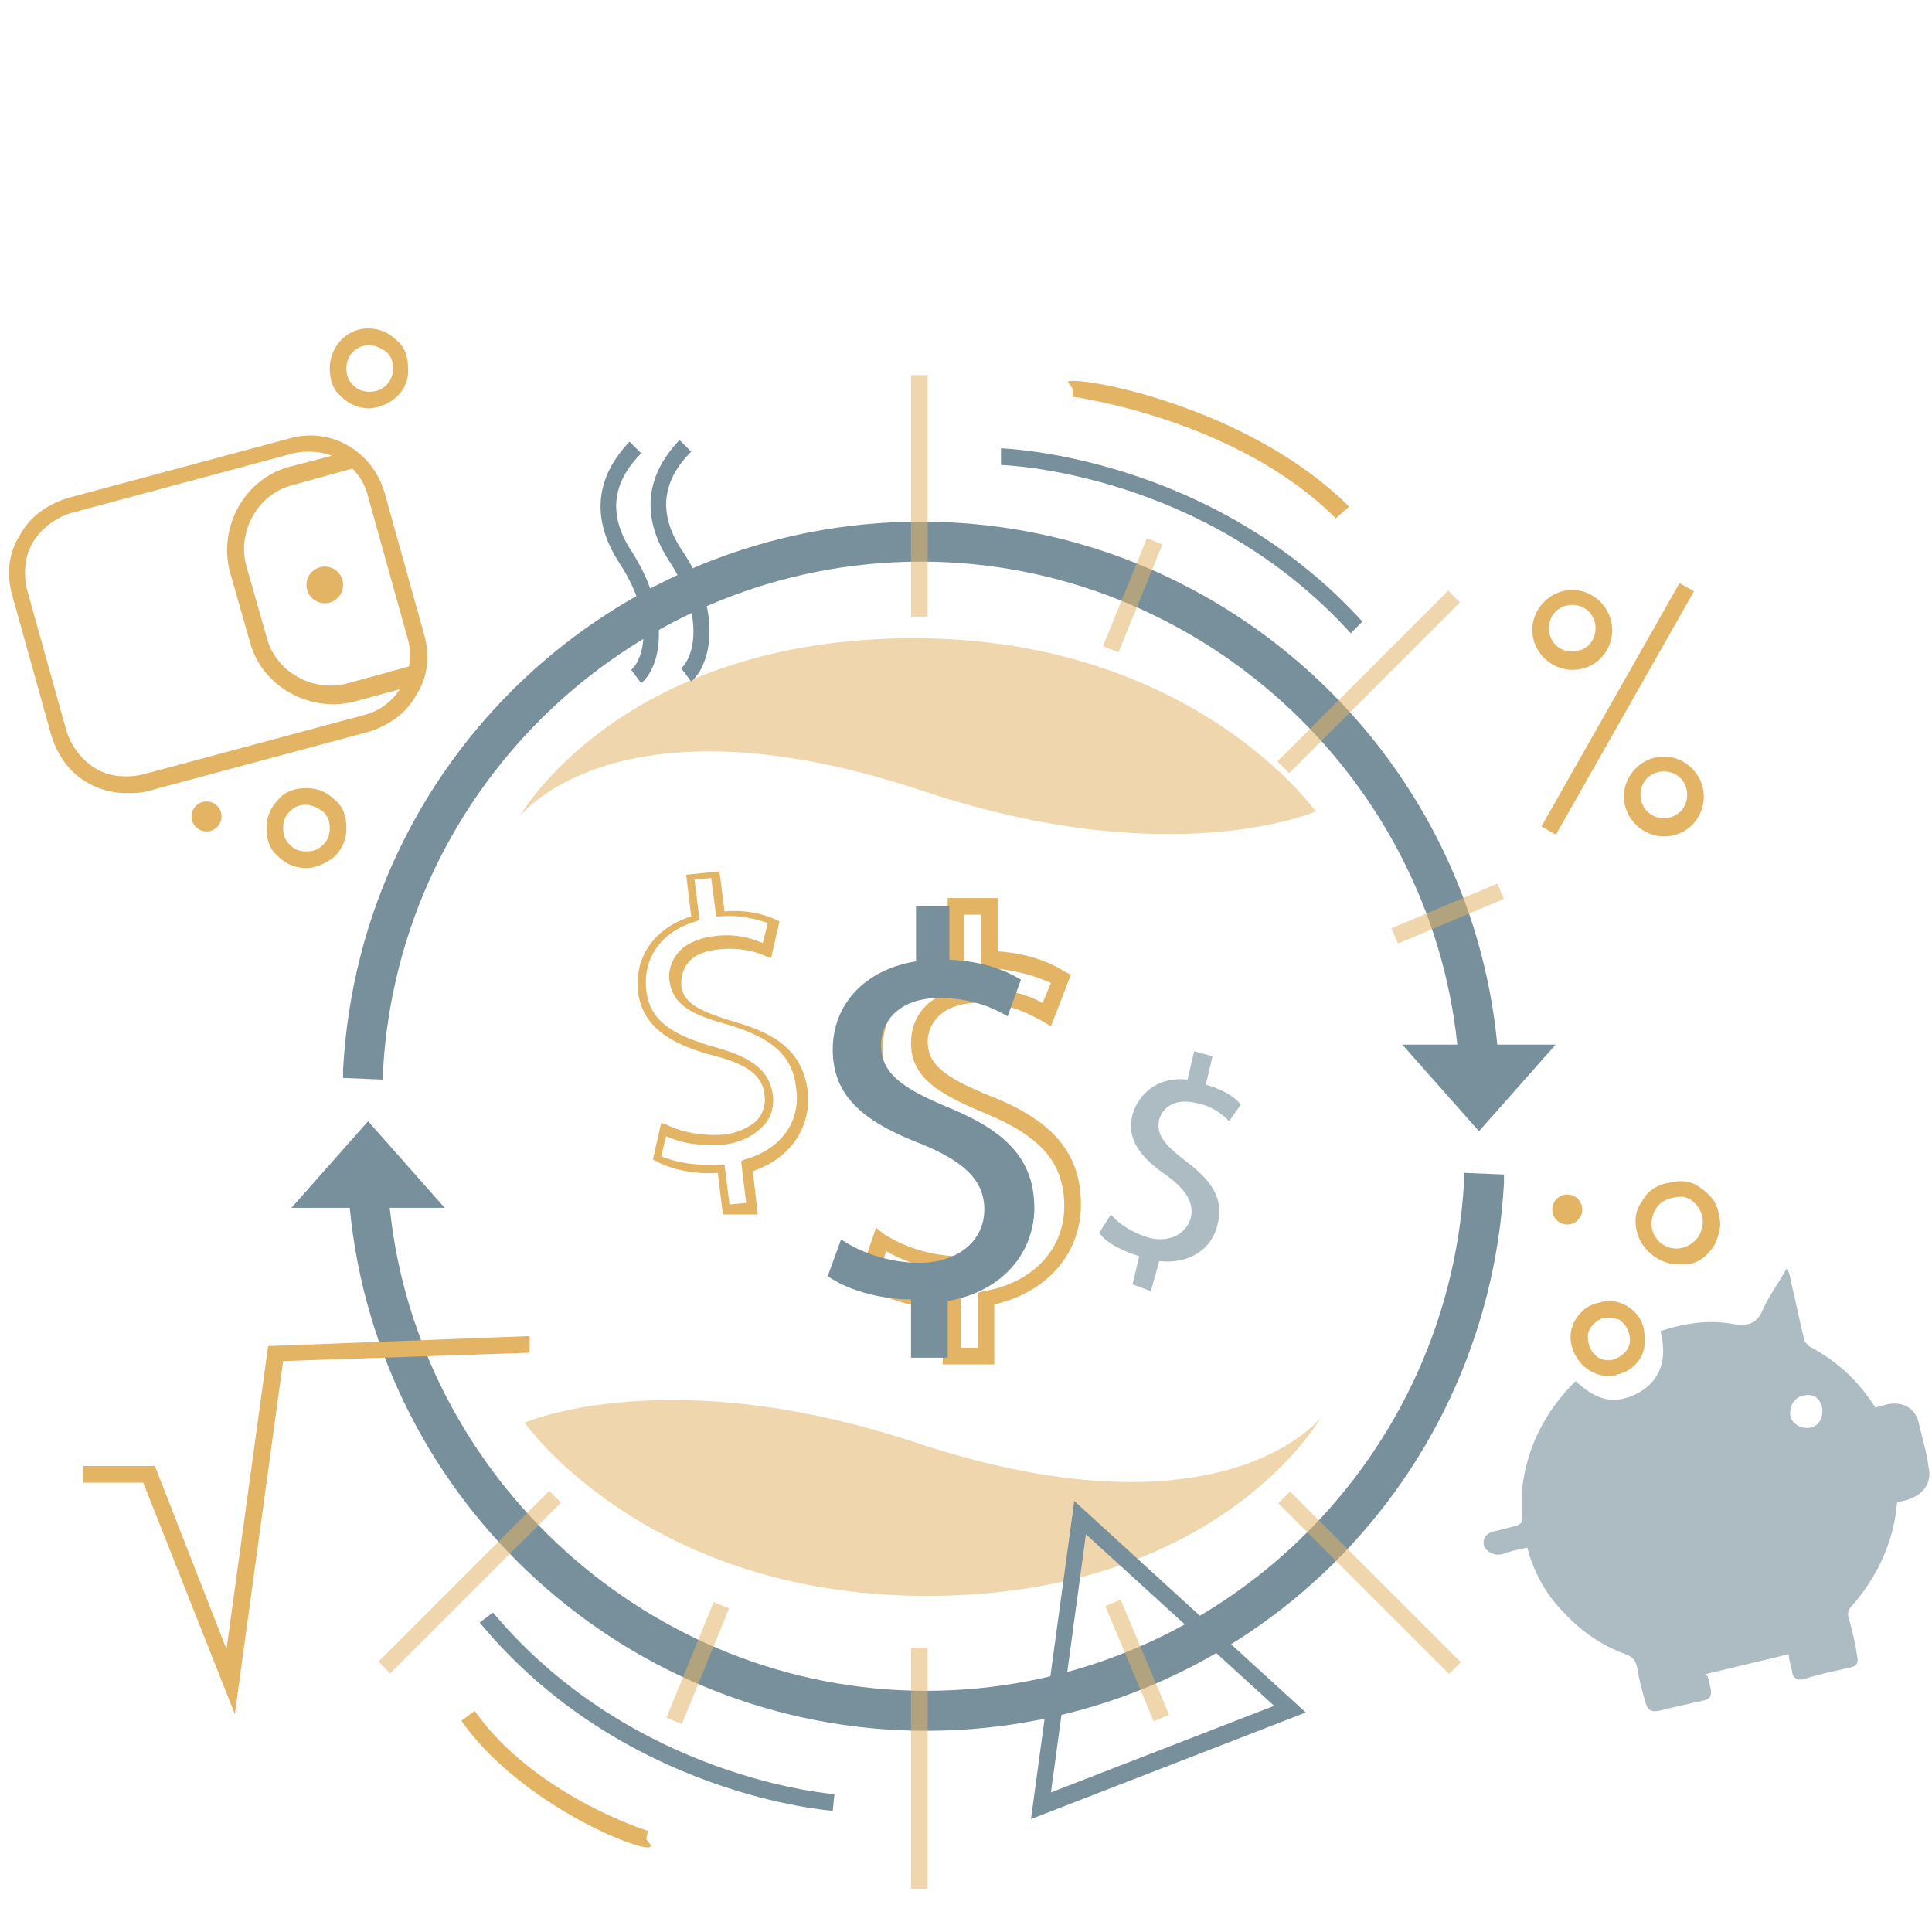 <?xml version="1.0" encoding="UTF-8"?>
<svg width="100px" height="100px" viewBox="0 0 100 100" version="1.1" xmlns="http://www.w3.org/2000/svg" xmlns:xlink="http://www.w3.org/1999/xlink">
    <!-- Generator: Sketch 39 (31667) - http://www.bohemiancoding.com/sketch -->
    <title>cost-advances</title>
    <desc>Created with Sketch.</desc>
    <defs></defs>
    <g id="Symbols" stroke="none" stroke-width="1" fill="none" fill-rule="evenodd">
        <g id="cost-advances">
            <g id="8" transform="translate(0, 17)">
                <g id="Layer_1">
                    <g id="Group" transform="translate(14.655, 9.483)" fill="#78909C">
                        <path d="M61.121,34.741 C60.259,49.483 48.017,61.034 33.276,61.034 C19.052,61.034 6.983,50.086 5.517,36.034 L8.362,36.034 L4.397,31.552 L0.431,36.034 L3.448,36.034 C4.914,51.293 17.845,63.103 33.276,63.103 C49.224,63.103 62.328,50.69 63.19,34.741 L63.19,34.31 L61.121,34.224 L61.121,34.741 L61.121,34.741 Z" id="Shape"></path>
                        <path d="M5.172,28.879 C6.034,14.138 18.276,2.586 33.017,2.586 C47.241,2.586 59.31,13.534 60.776,27.586 L57.931,27.586 L61.897,32.069 L65.862,27.586 L62.845,27.586 C61.379,12.328 48.448,0.517 33.017,0.517 C17.069,0.517 3.966,12.931 3.103,28.879 L3.103,29.31 L5.172,29.397 L5.172,28.879 L5.172,28.879 Z" id="Shape"></path>
                    </g>
                    <g id="Group" transform="translate(18.966, 1.724)" fill="#E4B465" opacity="0.54">
                        <g transform="translate(46.552, 57.759)" id="Rectangle-path">
                            <g>
                                <rect transform="translate(5.372, 5.439) rotate(45) translate(-5.372, -5.439) " x="-0.878" y="5.008" width="12.5" height="0.862"></rect>
                            </g>
                        </g>
                        <g transform="translate(37.931, 63.793)" id="Rectangle-path">
                            <g>
                                <rect transform="translate(1.964, 3.429) rotate(67.176) translate(-1.964, -3.429) " x="-1.268" y="2.998" width="6.466" height="0.862"></rect>
                            </g>
                        </g>
                        <g transform="translate(15.517, 8.621)" id="Rectangle-path">
                            <g transform="translate(22.414, 0)">
                                <g>
                                    <rect transform="translate(1.731, 3.467) rotate(22.154) translate(-1.731, -3.467) " x="1.3" y="0.45" width="0.862" height="6.035"></rect>
                                </g>
                            </g>
                            <g transform="translate(0, 55.172)">
                                <g>
                                    <rect transform="translate(1.633, 3.564) rotate(22.205) translate(-1.633, -3.564) " x="1.202" y="0.332" width="0.862" height="6.465"></rect>
                                </g>
                            </g>
                        </g>
                        <g transform="translate(52.586, 26.724)" id="Rectangle-path">
                            <g>
                                <rect transform="translate(3.378, 1.84) rotate(67.132) translate(-3.378, -1.84) " x="2.947" y="-1.135" width="0.862" height="5.948"></rect>
                            </g>
                        </g>
                        <g transform="translate(0, 11.207)" id="Rectangle-path">
                            <g transform="translate(0, 46.552)">
                                <g>
                                    <rect transform="translate(5.347, 5.407) rotate(45) translate(-5.347, -5.407) " x="4.916" y="-0.843" width="0.862" height="12.5"></rect>
                                </g>
                            </g>
                            <g transform="translate(46.552, 0)">
                                <g>
                                    <rect transform="translate(5.324, 5.366) rotate(45) translate(-5.324, -5.366) " x="4.893" y="-0.884" width="0.862" height="12.5"></rect>
                                </g>
                            </g>
                        </g>
                        <g transform="translate(27.586, 0)" id="Rectangle-path">
                            <g>
                                <g>
                                    <rect x="0.603" y="0.69" width="0.862" height="12.5"></rect>
                                </g>
                            </g>
                            <g transform="translate(0, 66.379)">
                                <g>
                                    <rect x="0.603" y="0.172" width="0.862" height="12.5"></rect>
                                </g>
                            </g>
                        </g>
                    </g>
                    <g id="Group" fill="#E4B465">
                        <g transform="translate(0, 5.172)">
                            <path d="M6.552,18.879 C5.862,18.879 5.172,18.707 4.569,18.362 C3.621,17.845 3.017,16.983 2.672,15.948 L0.603,8.534 C0.345,7.5 0.431,6.466 1.034,5.517 C1.552,4.569 2.414,3.966 3.448,3.621 L15,0.517 C17.155,-0.086 19.31,1.207 19.914,3.362 L21.983,10.776 C22.241,11.81 22.155,12.845 21.552,13.793 C21.034,14.741 20.172,15.345 19.138,15.69 L7.586,18.793 C7.241,18.879 6.897,18.879 6.552,18.879 L6.552,18.879 Z M16.034,1.207 C15.776,1.207 15.517,1.207 15.172,1.293 L3.621,4.397 C2.845,4.655 2.155,5.172 1.724,5.862 C1.293,6.552 1.207,7.414 1.379,8.276 L3.448,15.69 C3.707,16.466 4.224,17.155 4.914,17.586 C5.603,18.017 6.466,18.103 7.328,17.931 L18.879,14.828 C20.517,14.397 21.552,12.672 21.121,10.948 L19.052,3.534 C18.707,2.069 17.414,1.207 16.034,1.207 L16.034,1.207 Z" id="Shape"></path>
                            <path d="M21.466,12.241 L18.017,13.19 C16.207,13.707 14.224,12.586 13.793,10.776 L12.759,7.155 C12.241,5.345 13.362,3.362 15.172,2.931 L18.276,2.069 L18.276,2.069 C18.017,1.81 17.672,1.638 17.328,1.379 L15,1.983 C12.672,2.586 11.293,5.086 11.897,7.414 L12.931,11.034 C13.534,13.362 16.034,14.741 18.362,14.138 L21.207,13.362 C21.293,13.017 21.379,12.672 21.466,12.241 L21.466,12.241 Z" id="Shape"></path>
                            <ellipse id="Oval" cx="16.81" cy="8.103" rx="0.948" ry="0.948"></ellipse>
                        </g>
                        <path d="M15.862,27.931 C15.345,27.931 14.828,27.759 14.397,27.328 C13.966,26.983 13.793,26.466 13.793,25.862 C13.793,25.345 13.966,24.828 14.397,24.397 C14.741,23.966 15.259,23.793 15.862,23.793 C16.379,23.793 16.897,23.966 17.328,24.397 C17.759,24.741 17.931,25.259 17.931,25.862 C17.931,26.379 17.759,26.897 17.328,27.328 C16.897,27.672 16.379,27.931 15.862,27.931 L15.862,27.931 L15.862,27.931 Z M15.862,24.655 L15.862,24.655 C15.517,24.655 15.259,24.741 15,25 C14.741,25.259 14.655,25.517 14.655,25.862 C14.655,26.207 14.741,26.466 15,26.724 C15.259,26.983 15.517,27.069 15.862,27.069 C16.207,27.069 16.466,26.983 16.724,26.724 C16.983,26.466 17.069,26.207 17.069,25.862 C17.069,25.517 16.983,25.259 16.724,25 C16.466,24.828 16.121,24.655 15.862,24.655 L15.862,24.655 Z" id="Shape"></path>
                        <path d="M19.138,4.138 C18.621,4.138 18.103,3.966 17.672,3.534 C17.241,3.19 17.069,2.672 17.069,2.069 C17.069,0.948 17.931,4.90029473e-14 19.052,4.90029473e-14 C19.569,4.90029473e-14 20.086,0.172 20.517,0.603 C20.948,0.948 21.121,1.466 21.121,2.069 L21.121,2.069 C21.207,3.19 20.259,4.052 19.138,4.138 L19.138,4.138 L19.138,4.138 Z M19.138,0.862 L19.138,0.862 C18.448,0.862 17.931,1.379 17.931,2.069 C17.931,2.414 18.017,2.672 18.276,2.931 C18.534,3.19 18.793,3.276 19.138,3.276 C19.828,3.276 20.345,2.759 20.345,2.069 C20.345,1.724 20.259,1.466 20,1.207 C19.741,1.034 19.397,0.862 19.138,0.862 L19.138,0.862 Z" id="Shape"></path>
                        <circle id="Oval" cx="10.69" cy="25.259" r="0.776"></circle>
                    </g>
                    <g id="Group" transform="translate(76.724, 43.966)">
                        <ellipse id="Oval" fill="#E4B465" cx="4.397" cy="1.638" rx="0.776" ry="0.776"></ellipse>
                        <g opacity="0.59" transform="translate(0, 4.31)" id="Shape" fill="#738E98">
                            <g>
                                <path d="M11.81,22.069 C11.897,22.5 11.81,22.672 11.379,22.759 C10.603,22.931 9.828,23.103 9.138,23.276 C8.707,23.362 8.534,23.19 8.448,22.845 C8.276,22.241 8.103,21.638 8.017,21.034 C7.931,20.69 7.845,20.517 7.414,20.345 C6.207,19.914 5.086,19.138 4.224,18.19 C3.276,17.241 2.672,16.121 2.328,14.828 C1.897,14.914 1.466,15 1.034,15.172 C0.603,15.259 0.259,15.086 0.086,14.741 C-6.85285162e-14,14.397 0.172,14.052 0.69,13.966 C1.034,13.879 1.379,13.793 1.724,13.707 C1.983,13.621 2.069,13.534 2.069,13.276 L2.069,11.724 C2.328,9.569 3.276,7.759 4.828,6.207 C5.948,7.241 6.81,7.414 7.931,6.897 C9.31,6.207 9.569,5 9.224,3.621 C10.517,3.19 11.81,3.017 13.103,3.276 C13.793,3.362 14.224,3.19 14.483,2.586 C14.828,1.81 15.345,1.121 15.776,0.345 C15.862,0.603 15.948,0.776 15.948,0.948 C16.207,1.983 16.379,2.931 16.638,3.966 C16.638,4.138 16.81,4.31 16.897,4.397 C18.362,5.172 19.483,6.207 20.345,7.586 C20.517,7.5 20.69,7.5 20.948,7.414 C21.724,7.241 22.414,7.586 22.586,8.362 C22.759,9.138 23.017,9.914 23.103,10.69 C23.276,11.466 22.845,12.069 22.069,12.328 C21.897,12.414 21.638,12.414 21.466,12.5 C21.293,14.569 20.431,16.379 19.052,17.931 C18.966,18.017 18.879,18.276 18.966,18.448 C19.138,19.138 19.31,19.741 19.397,20.431 C19.483,20.776 19.397,20.948 19.052,21.034 C18.276,21.207 17.414,21.379 16.638,21.638 C16.293,21.724 16.034,21.552 16.034,21.207 C15.948,20.862 15.862,20.603 15.862,20.345 C14.397,20.69 13.017,21.034 11.552,21.379 C11.724,21.466 11.724,21.81 11.81,22.069 L11.81,22.069 Z M16.983,8.621 C17.414,8.534 17.672,8.103 17.586,7.586 C17.5,7.069 17.069,6.81 16.552,6.983 C16.121,7.069 15.862,7.586 15.948,8.017 C16.034,8.448 16.552,8.707 16.983,8.621 L16.983,8.621 Z"></path>
                            </g>
                        </g>
                        <path d="M10.172,4.483 C9.224,4.483 8.276,3.793 8.017,2.845 C7.845,2.241 7.931,1.638 8.276,1.207 C8.534,0.69 9.052,0.345 9.655,0.259 L9.655,0.259 C10.259,0.086 10.862,0.172 11.293,0.517 C11.81,0.862 12.155,1.293 12.241,1.897 C12.414,2.5 12.241,3.017 11.983,3.534 C11.638,4.052 11.207,4.397 10.603,4.483 C10.431,4.483 10.259,4.483 10.172,4.483 L10.172,4.483 Z M9.828,1.034 C9.483,1.121 9.138,1.293 8.966,1.638 C8.793,1.897 8.707,2.328 8.793,2.672 C8.966,3.362 9.655,3.793 10.345,3.621 C10.69,3.534 10.948,3.362 11.207,3.017 C11.379,2.672 11.466,2.328 11.379,1.983 C11.293,1.638 11.121,1.379 10.776,1.121 C10.517,0.948 10.172,0.948 9.828,1.034 L9.828,1.034 L9.828,1.034 Z" id="Shape" fill="#E4B465"></path>
                        <path d="M6.552,10.259 C5.69,10.259 4.914,9.655 4.655,8.793 C4.483,8.276 4.569,7.759 4.828,7.328 C5.086,6.897 5.517,6.552 6.034,6.466 C6.552,6.293 7.069,6.379 7.5,6.638 C7.931,6.897 8.276,7.328 8.362,7.845 L8.362,7.845 C8.448,8.362 8.448,8.879 8.19,9.31 C7.931,9.741 7.5,10.086 6.983,10.172 C6.897,10.259 6.724,10.259 6.552,10.259 L6.552,10.259 Z M6.552,7.241 L6.293,7.241 C6.034,7.328 5.776,7.5 5.603,7.759 C5.431,8.017 5.431,8.276 5.517,8.621 C5.69,9.224 6.207,9.569 6.81,9.397 C7.069,9.31 7.328,9.138 7.5,8.879 C7.672,8.621 7.672,8.362 7.586,8.017 L7.586,8.017 C7.5,7.759 7.328,7.5 7.069,7.328 C6.983,7.328 6.81,7.241 6.552,7.241 L6.552,7.241 Z" id="Shape" fill="#E4B465"></path>
                    </g>
                    <g id="Group" transform="translate(42.241, 29.31)">
                        <path d="M9.224,24.31 L6.552,24.31 L6.552,21.466 C5,21.379 3.362,20.862 2.414,20.172 L2.155,20 L3.103,17.241 L3.534,17.586 C4.655,18.276 6.034,18.707 7.414,18.707 C9.138,18.707 10.345,17.759 10.345,16.379 C10.345,15.086 9.483,14.224 7.414,13.362 C4.828,12.328 2.5,11.034 2.5,8.017 C2.5,5.517 4.138,3.621 6.81,3.103 L6.81,0.172 L9.397,0.172 L9.397,2.931 C10.69,3.017 11.897,3.362 12.845,3.966 L13.19,4.138 L12.155,6.81 L11.724,6.552 C11.207,6.293 10.172,5.603 8.362,5.603 C6.466,5.603 5.776,6.724 5.776,7.586 C5.776,8.707 6.466,9.397 9.052,10.431 C12.328,11.724 13.707,13.448 13.707,16.034 C13.707,18.621 11.897,20.603 9.224,21.207 L9.224,24.31 L9.224,24.31 Z M7.414,23.448 L8.362,23.448 L8.362,20.603 L8.707,20.517 C11.207,20.086 12.845,18.362 12.845,16.121 C12.845,13.879 11.638,12.5 8.707,11.293 C6.207,10.259 4.914,9.397 4.914,7.672 C4.914,6.207 5.948,4.828 8.362,4.828 C9.828,4.828 10.948,5.172 11.724,5.603 L12.155,4.569 C11.207,4.138 10.172,3.879 8.966,3.793 L8.534,3.793 L8.534,1.034 L7.672,1.034 L7.672,3.793 L7.328,3.879 C4.914,4.31 3.448,5.862 3.448,8.017 C3.448,10 4.655,11.293 7.845,12.5 C9.569,13.19 11.293,14.224 11.293,16.293 C11.293,18.19 9.741,19.483 7.5,19.483 C6.207,19.483 4.828,19.138 3.621,18.448 L3.276,19.569 C4.224,20.172 5.69,20.517 7.069,20.603 L7.5,20.603 L7.5,23.448 L7.414,23.448 Z" id="Shape" fill="#E4B465"></path>
                        <path d="M4.914,23.793 L4.914,20.948 C3.276,20.948 1.552,20.431 0.603,19.741 L1.293,17.845 C2.328,18.534 3.793,19.052 5.345,19.052 C7.328,19.052 8.707,17.931 8.707,16.293 C8.707,14.741 7.586,13.793 5.517,12.931 C2.586,11.81 0.862,10.517 0.862,8.017 C0.862,5.69 2.5,3.879 5.172,3.448 L5.172,0.603 L6.897,0.603 L6.897,3.362 C8.621,3.448 9.741,3.879 10.603,4.397 L9.914,6.293 C9.31,5.948 8.19,5.345 6.379,5.345 C4.224,5.345 3.362,6.638 3.362,7.759 C3.362,9.224 4.397,10 6.897,11.034 C9.828,12.241 11.293,13.707 11.293,16.207 C11.293,18.448 9.741,20.517 6.81,21.034 L6.81,23.966 L4.914,23.966 L4.914,23.793 Z" id="Shape" fill="#78909C"></path>
                    </g>
                    <path d="M37.414,45.862 L37.155,43.707 C35.948,43.793 34.741,43.534 33.966,43.103 L33.793,43.017 L34.224,41.121 L34.483,41.207 C35.345,41.638 36.466,41.81 37.5,41.724 C38.19,41.638 38.707,41.379 39.138,41.034 C39.483,40.69 39.655,40.172 39.569,39.655 C39.483,38.707 38.707,38.103 37.069,37.672 C35.086,37.155 33.276,36.379 33.017,34.31 C32.845,32.5 33.879,31.034 35.776,30.431 L35.517,28.276 L37.241,28.103 L37.5,30.172 C38.534,30.086 39.397,30.259 40.172,30.603 L40.345,30.69 L39.914,32.586 L39.655,32.5 C39.31,32.328 38.362,31.983 37.069,32.155 C36.379,32.241 35.862,32.5 35.603,32.845 C35.345,33.19 35.259,33.534 35.259,33.966 C35.345,34.828 35.948,35.259 37.931,35.862 C40.431,36.552 41.552,37.586 41.81,39.483 C41.983,41.034 41.207,42.845 38.966,43.621 L39.224,45.862 L37.414,45.862 L37.414,45.862 Z M37.5,43.276 L37.759,45.345 L38.621,45.259 L38.362,43.103 L38.534,43.017 C40.431,42.5 41.466,41.034 41.207,39.31 C41.034,37.672 40,36.724 37.672,36.034 C35.776,35.517 34.828,35 34.655,33.793 C34.569,33.276 34.741,32.759 35.086,32.328 C35.431,31.897 36.121,31.552 36.897,31.466 C38.017,31.293 38.879,31.552 39.483,31.81 L39.741,30.776 C38.966,30.517 38.19,30.345 37.241,30.431 L37.069,30.431 L36.81,28.448 L35.948,28.534 L36.207,30.603 L36.034,30.69 C34.224,31.207 33.276,32.586 33.448,34.224 C33.621,35.776 34.655,36.552 37.155,37.241 C38.966,37.759 39.828,38.448 40,39.655 C40.086,40.259 39.914,40.948 39.397,41.379 C38.966,41.81 38.276,42.155 37.5,42.241 C36.466,42.328 35.431,42.241 34.483,41.81 L34.224,42.845 C35,43.19 36.207,43.362 37.241,43.276 L37.5,43.276 L37.5,43.276 Z" id="Shape" fill="#E4B465"></path>
                    <g id="Group" opacity="0.59" transform="translate(56.897, 37.069)" fill="#738E98">
                        <g id="Shape">
                            <path d="M1.724,12.414 L2.069,10.948 C1.207,10.69 0.345,10.259 0,9.741 L0.603,8.793 C1.034,9.31 1.724,9.741 2.586,10 C3.621,10.259 4.483,9.828 4.741,8.966 C4.914,8.19 4.483,7.5 3.534,6.81 C2.155,5.862 1.379,4.914 1.724,3.621 C2.069,2.414 3.19,1.638 4.569,1.81 L4.914,0.345 L5.862,0.603 L5.517,2.069 C6.379,2.328 6.983,2.672 7.328,3.103 L6.724,3.966 C6.466,3.707 5.948,3.19 5,3.017 C3.879,2.759 3.276,3.276 3.103,3.879 C2.931,4.655 3.362,5.172 4.483,6.034 C5.862,7.069 6.466,8.017 6.121,9.31 C5.862,10.517 4.741,11.379 3.103,11.207 L2.672,12.759 L1.724,12.414 L1.724,12.414 Z"></path>
                        </g>
                    </g>
                    <g id="Group" transform="translate(79.31, 12.931)" fill="#E4B465">
                        <path d="M2.069,4.741 C0.948,4.741 0,3.793 0,2.672 C0,1.552 0.948,0.603 2.069,0.603 C3.19,0.603 4.138,1.552 4.138,2.672 C4.138,3.793 3.276,4.741 2.069,4.741 L2.069,4.741 Z M2.069,1.379 C1.379,1.379 0.862,1.897 0.862,2.586 C0.862,3.276 1.379,3.793 2.069,3.793 C2.759,3.793 3.276,3.276 3.276,2.586 C3.276,1.897 2.759,1.379 2.069,1.379 L2.069,1.379 Z" id="Shape"></path>
                        <path d="M6.81,13.362 C5.69,13.362 4.741,12.414 4.741,11.293 C4.741,10.172 5.69,9.224 6.81,9.224 C7.931,9.224 8.879,10.172 8.879,11.293 C8.879,12.414 8.017,13.362 6.81,13.362 L6.81,13.362 Z M6.81,10 C6.121,10 5.603,10.517 5.603,11.207 C5.603,11.897 6.121,12.414 6.81,12.414 C7.5,12.414 8.017,11.897 8.017,11.207 C8.017,10.517 7.5,10 6.81,10 L6.81,10 Z" id="Shape"></path>
                        <rect id="Rectangle-path" transform="translate(4.421, 6.762) rotate(29.569) translate(-4.421, -6.762) " x="3.99" y="-0.48" width="0.862" height="14.483"></rect>
                    </g>
                    <g id="Group" opacity="0.54" transform="translate(26.724, 15.517)" fill="#E4B465">
                        <g id="Shape">
                            <path d="M0.172,9.741 C0.172,9.741 5.431,0.431 20.776,0.517 C35.086,0.603 41.379,9.483 41.379,9.483 C41.379,9.483 33.879,12.759 20.862,8.362 C5.172,3.19 0.172,9.741 0.172,9.741 L0.172,9.741 Z"></path>
                        </g>
                    </g>
                    <g id="Group" opacity="0.54" transform="translate(26.724, 55.172)" fill="#E4B465">
                        <g id="Shape">
                            <path d="M41.638,1.207 C41.638,1.207 36.379,10.517 21.034,10.431 C6.638,10.345 0.431,1.466 0.431,1.466 C0.431,1.466 7.931,-1.81 20.948,2.586 C36.638,7.672 41.638,1.207 41.638,1.207 L41.638,1.207 Z"></path>
                        </g>
                    </g>
                    <polygon id="Shape" fill="#E4B465" points="12.155 71.724 7.414 59.741 4.31 59.741 4.31 58.879 8.017 58.879 11.724 68.362 13.879 52.672 27.414 52.155 27.414 53.017 14.655 53.448"></polygon>
                    <path d="M69.914,15.776 C62.328,7.414 51.983,7.069 51.81,7.069 L51.81,6.207 C51.897,6.207 62.672,6.552 70.517,15.172 L69.914,15.776 L69.914,15.776 Z" id="Shape" fill="#78909C"></path>
                    <path d="M69.138,9.828 C63.966,4.655 55.517,3.534 55.517,3.534 L55.517,3.103 L55.517,3.103 L55.259,2.759 C55.69,2.414 64.569,3.966 69.828,9.224 L69.138,9.828 L69.138,9.828 Z" id="Shape" fill="#E4B465"></path>
                    <path d="M33.534,78.621 C32.5,78.621 26.724,76.121 23.879,72.069 L24.569,71.552 C27.586,75.862 33.448,77.759 33.534,77.759 L33.448,78.19 L33.448,78.19 L33.707,78.534 C33.621,78.621 33.621,78.621 33.534,78.621 L33.534,78.621 Z" id="Shape" fill="#E4B465"></path>
                    <path d="M43.103,76.724 C43.017,76.724 32.241,75.948 24.828,66.983 L25.517,66.466 C32.759,75.086 43.103,75.862 43.19,75.862 L43.103,76.724 L43.103,76.724 Z" id="Shape" fill="#78909C"></path>
                    <g id="Group" transform="translate(31.034, 5.172)" fill="#78909C">
                        <path d="M4.741,13.103 L4.224,12.414 C4.914,11.81 5.431,9.655 3.621,6.897 C2.155,4.655 2.328,2.5 4.138,0.603 L4.741,1.207 C3.19,2.759 3.017,4.483 4.31,6.379 C6.379,9.483 5.776,12.241 4.741,13.103 L4.741,13.103 Z" id="Shape"></path>
                        <path d="M2.155,13.19 L1.638,12.5 C2.328,11.897 2.845,9.741 1.034,6.983 C-0.431,4.741 -0.259,2.586 1.552,0.69 L2.155,1.293 C0.603,2.845 0.431,4.569 1.724,6.466 C3.707,9.655 3.19,12.328 2.155,13.19 L2.155,13.19 Z" id="Shape"></path>
                    </g>
                    <path d="M53.362,77.155 L55.603,60.69 L67.586,71.638 L53.362,77.155 L53.362,77.155 Z M56.207,62.414 L54.397,75.776 L65.948,71.293 L56.207,62.414 L56.207,62.414 Z" id="Shape" fill="#78909C"></path>
                </g>
            </g>
        </g>
    </g>
</svg>